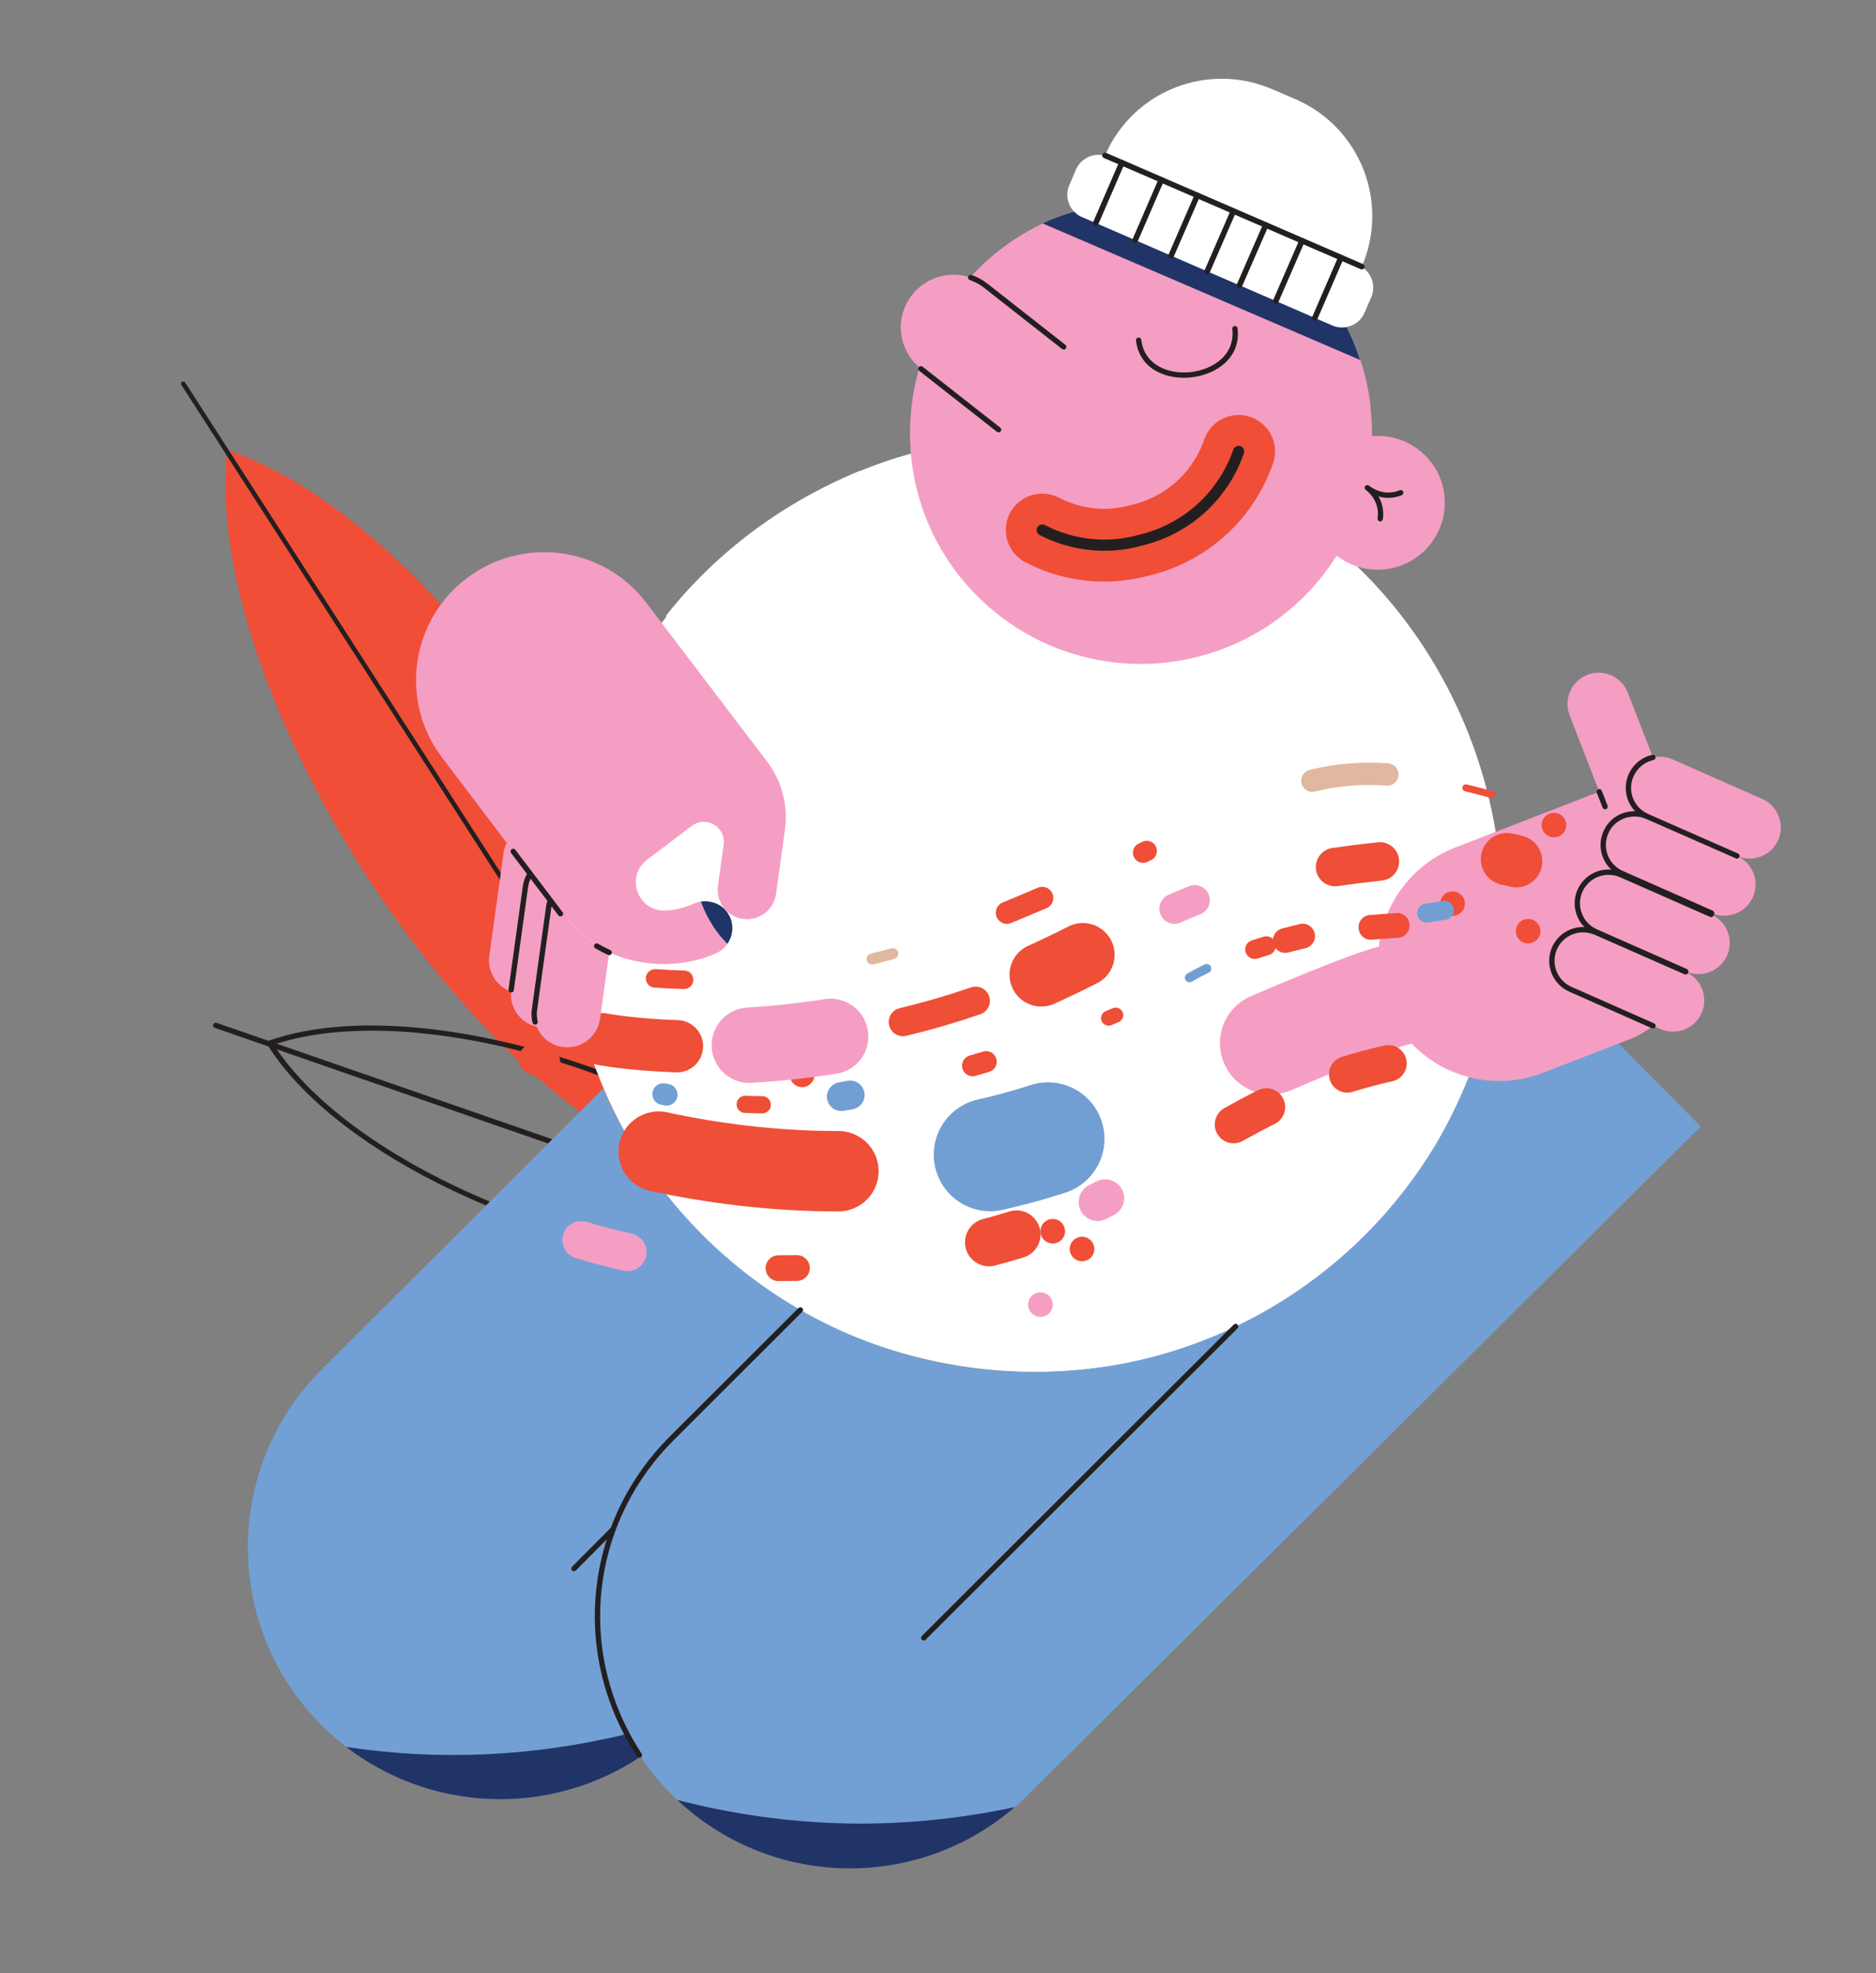 
  
  <svg xmlns="http://www.w3.org/2000/svg" xmlns:xlink="http://www.w3.org/1999/xlink" viewBox="0 0 464 488" width="464" height="488" preserveAspectRatio="xMidYMid meet" style="width: 100%; height: 100%; transform: translate3d(0px, 0px, 0px); content-visibility: visible;"><rect x="0" y="0" width="464" height="488" fill="#808080" stroke="none"/><defs><clipPath id="__lottie_element_329"><rect width="464" height="488" x="0" y="0"></rect></clipPath><clipPath id="__lottie_element_334"><path d="M0,0 L1512,0 L1512,1284 L0,1284z"></path></clipPath><clipPath id="__lottie_element_371"><path d="M0,0 L176,0 L176,186 L0,186z"></path></clipPath></defs><g clip-path="url(#__lottie_element_329)"><g clip-path="url(#__lottie_element_371)" transform="matrix(2.77,0,0,2.77,-6.76,-23.61)" opacity="1" style="display: block;"><g transform="matrix(1,0,0,1,43.335,80.873)" opacity="1" style="display: block;"><g opacity="1" transform="matrix(1,0,0,1,0,0)"><path fill="rgb(240,78,55)" fill-opacity="1" d=" M20.616,32.189 C22.894,10.943 -0.341,-25.335 -20.616,-32.189 C-22.894,-10.942 0.341,25.335 20.616,32.189"></path></g></g><g transform="matrix(1,0,0,1,45.967,84.982)" opacity="1" style="display: block;"><g opacity="1" transform="matrix(1,0,0,1,0,0)"><path fill="rgb(35,31,32)" fill-opacity="1" d=" M27.162,42.399 C27.096,42.399 27.031,42.368 26.993,42.308 C26.993,42.308 -27.331,-42.09 -27.331,-42.09 C-27.392,-42.183 -27.364,-42.307 -27.271,-42.368 C-27.177,-42.428 -27.053,-42.401 -26.992,-42.307 C-26.992,-42.307 27.331,42.089 27.331,42.089 C27.392,42.183 27.365,42.308 27.271,42.368 C27.237,42.389 27.2,42.399 27.162,42.399"></path></g></g><g transform="matrix(1,0,0,1,-46,16)" opacity="1" style="display: block;"><g opacity="1" transform="matrix(1,0,0,1,0,0)"><path fill="rgb(35,31,32)" fill-opacity="1" d=" M115.088,105.285 C99.776,105.285 79.031,96.521 72.31,85.79 C72.272,85.728 72.263,85.652 72.288,85.584 C72.311,85.516 72.364,85.462 72.432,85.439 C87.034,80.301 116.149,90.474 124.355,103.577 C124.394,103.639 124.402,103.714 124.378,103.782 C124.354,103.85 124.301,103.904 124.233,103.927 C121.591,104.857 118.471,105.285 115.088,105.285 M72.875,85.791 C81.151,98.544 109.351,108.397 123.791,103.576 C115.513,90.822 87.313,80.969 72.875,85.791"></path></g></g><g transform="matrix(1,0,0,1,51.319,110.341)" opacity="1" style="display: block;"><g opacity="1" transform="matrix(1,0,0,1,0,0)"><path fill="rgb(35,31,32)" fill-opacity="1" d=" M29.616,10.508 C29.59,10.508 29.564,10.503 29.538,10.495 C29.538,10.495 -29.695,-10.046 -29.695,-10.046 C-29.818,-10.088 -29.883,-10.225 -29.841,-10.349 C-29.798,-10.473 -29.662,-10.537 -29.538,-10.496 C-29.538,-10.496 29.694,10.045 29.694,10.045 C29.818,10.087 29.884,10.224 29.841,10.348 C29.807,10.446 29.714,10.508 29.616,10.508"></path></g></g><g transform="matrix(1,0,0,1,94.811,89.32)" opacity="1" style="display: block;"><g opacity="1" transform="matrix(1,0,0,1,0,0)"><path fill="rgb(255,255,255)" fill-opacity="1" d=" M39.452,13.564 C46.068,-4.874 37.846,-26.389 21.195,-35.956 C21.195,-35.956 21.116,-35.962 21.116,-35.962 C10.695,-42.361 -4.095,-43.553 -15.541,-38.753 C-15.541,-38.753 -15.601,-38.757 -15.601,-38.757 C-22.332,-36 -28.366,-31.572 -32.866,-25.871 C-32.866,-25.871 -32.906,-25.686 -32.906,-25.686 C-40.659,-15.797 -43.631,-2.583 -40.534,9.932 C-40.534,9.932 -40.594,10.214 -40.594,10.214 C-29.773,50.467 25.65,52.681 39.452,13.564z"></path></g></g><g transform="matrix(1,0,0,1,105.058,131.223)" opacity="1" style="display: block;"><g opacity="1" transform="matrix(1,0,0,1,0,0)"><path fill="rgb(114,160,213)" fill-opacity="1" d=" M-45.429,34.14 C-45.462,34.097 -45.494,34.042 -45.527,33.999 C-45.927,33.384 -46.306,32.757 -46.642,32.12 C-51.134,23.628 -49.802,12.868 -42.648,5.726 C-42.648,5.726 -31.154,-5.748 -31.154,-5.748 C-25.028,-2.215 -17.906,-0.194 -10.319,-0.194 C-3.857,-0.194 2.247,-1.653 7.712,-4.268 C21.263,-10.739 30.776,-24.287 31.437,-40.115 C31.437,-40.115 49.24,-22.127 49.24,-22.127 C49.24,-22.127 -10.796,37.521 -10.796,37.521 C-11.196,37.921 -11.596,38.3 -12.018,38.645 C-22.062,40.795 -32.096,40.59 -42.139,38.008 C-42.313,37.858 -42.485,37.683 -42.648,37.521 C-43.698,36.463 -44.628,35.329 -45.429,34.14"></path></g></g><g transform="matrix(1,0,0,1,77.979,172.283)" opacity="1" style="display: block;"><g opacity="1" transform="matrix(1,0,0,1,0,0)"><path fill="rgb(33,52,104)" fill-opacity="1" d=" M-15.06,-3.052 C-5.017,-0.47 5.017,-0.266 15.06,-2.415 C10.85,1.226 5.6,3.052 0.362,3.052 C-5.19,3.052 -10.73,1.01 -15.06,-3.052"></path></g></g><g transform="matrix(1,0,0,1,49.24,135.455)" opacity="1" style="display: block;"><g opacity="1" transform="matrix(1,0,0,1,0,0)"><path fill="rgb(114,160,213)" fill-opacity="1" d=" M24.665,-9.98 C24.665,-9.98 13.17,1.494 13.17,1.494 C6.016,8.635 4.684,19.396 9.176,27.888 C0.821,29.908 -7.523,30.297 -15.868,29.044 C-16.636,28.46 -17.362,27.822 -18.065,27.12 C-26.865,18.336 -26.865,4.098 -18.065,-4.675 C-18.065,-4.675 7.067,-29.762 7.067,-29.762 C10.638,-21.421 16.851,-14.475 24.665,-9.98"></path></g></g><g transform="matrix(1,0,0,1,46.5,166.249)" opacity="1" style="display: block;"><g opacity="1" transform="matrix(1,0,0,1,0,0)"><path fill="rgb(33,52,104)" fill-opacity="1" d=" M13.031,-1.026 C13.064,-0.983 13.096,-0.929 13.129,-0.886 C9.351,1.642 4.979,2.907 0.606,2.907 C-4.243,2.907 -9.102,1.351 -13.129,-1.75 C-4.784,-0.497 3.561,-0.886 11.916,-2.907 C12.252,-2.269 12.631,-1.641 13.031,-1.026"></path></g></g><g transform="matrix(1,0,0,1,55.397,146.839)" opacity="1" style="display: block;"><g opacity="1" transform="matrix(1,0,0,1,0,0)"><path fill="rgb(35,31,32)" fill-opacity="1" d=" M-1.71,1.972 C-1.771,1.972 -1.832,1.949 -1.878,1.903 C-1.972,1.809 -1.972,1.659 -1.878,1.566 C-1.878,1.566 1.593,-1.924 1.593,-1.924 C1.687,-2.018 1.785,-1.963 1.878,-1.87 C1.972,-1.777 1.972,-1.627 1.878,-1.533 C1.878,-1.533 -1.543,1.903 -1.543,1.903 C-1.589,1.949 -1.649,1.972 -1.71,1.972"></path></g></g><g transform="matrix(1,0,0,1,64.846,145.349)" opacity="1" style="display: block;"><g opacity="1" transform="matrix(1,0,0,1,0,0)"><path fill="rgb(35,31,32)" fill-opacity="1" d=" M-5.315,20.112 C-5.392,20.112 -5.468,20.072 -5.514,20.003 C-5.961,19.316 -6.328,18.695 -6.64,18.105 C-11.327,9.241 -9.706,-1.478 -2.604,-8.569 C-2.604,-8.569 8.89,-20.042 8.89,-20.042 C8.983,-20.135 9.133,-20.135 9.226,-20.042 C9.32,-19.948 9.32,-19.798 9.226,-19.705 C9.226,-19.705 -2.267,-8.232 -2.267,-8.232 C-9.221,-1.29 -10.809,9.205 -6.219,17.882 C-5.915,18.461 -5.554,19.07 -5.115,19.743 C-5.044,19.854 -5.074,20.002 -5.185,20.073 C-5.225,20.099 -5.271,20.112 -5.315,20.112"></path></g></g><g transform="matrix(1,0,0,1,98.846,140.854)" opacity="1" style="display: block;"><g opacity="1" transform="matrix(1,0,0,1,0,0)"><path fill="rgb(35,31,32)" fill-opacity="1" d=" M-13.924,14.137 C-13.985,14.137 -14.046,14.114 -14.092,14.068 C-14.186,13.974 -14.186,13.824 -14.092,13.731 C-14.092,13.731 13.755,-14.067 13.755,-14.067 C13.849,-14.161 13.999,-14.161 14.092,-14.067 C14.186,-13.974 14.186,-13.825 14.092,-13.731 C14.092,-13.731 -13.756,14.068 -13.756,14.068 C-13.802,14.114 -13.863,14.137 -13.924,14.137"></path></g></g><g transform="matrix(0.993,-0.119,0.119,0.993,-876.573,-513.728)" opacity="1" style="display: block;"><g opacity="1" transform="matrix(1,0,0,1,0,0)"><g opacity="1" transform="matrix(1,0,0,1,909.888,673.546)"><path fill="rgb(245,158,196)" fill-opacity="1" d=" M17.652,2.756 C17.652,2.756 17.652,2.744 17.652,2.744 C17.665,2.637 17.672,2.527 17.684,2.42 C17.711,2.187 17.732,1.953 17.751,1.718 C17.781,1.339 17.798,0.959 17.808,0.575 C17.813,0.382 17.838,0.194 17.838,-0.001 C17.838,-11.397 8.599,-20.636 -2.797,-20.636 C-7.963,-20.636 -12.673,-18.725 -16.293,-15.588 C-16.928,-15.886 -17.604,-16.033 -18.291,-16.033 C-19.503,-16.033 -20.704,-15.567 -21.624,-14.649 C-23.412,-12.864 -23.46,-9.99 -21.753,-8.152 C-21.889,-7.837 -22,-7.511 -22.12,-7.188 C-22.125,-7.174 -22.131,-7.159 -22.136,-7.145 C-22.343,-6.586 -22.527,-6.017 -22.685,-5.436 C-22.741,-5.232 -22.793,-5.026 -22.843,-4.819 C-22.934,-4.44 -23.017,-4.059 -23.087,-3.672 C-23.162,-3.262 -23.226,-2.849 -23.277,-2.431 C-23.298,-2.248 -23.32,-2.066 -23.337,-1.882 C-23.393,-1.282 -23.426,-0.675 -23.429,-0.061 C-23.429,-0.041 -23.432,-0.021 -23.432,-0.001 C-23.432,0.005 -23.431,0.012 -23.431,0.018 C-23.431,0.03 -23.432,0.043 -23.432,0.055 C-23.432,11.421 -14.188,20.636 -2.803,20.636 C-2.121,20.636 -1.45,20.596 -0.785,20.532 C-0.735,20.527 -0.685,20.524 -0.635,20.519 C0.003,20.452 0.632,20.354 1.252,20.231 C1.323,20.217 1.394,20.203 1.464,20.188 C2.083,20.058 2.692,19.902 3.289,19.718 C3.333,19.705 3.375,19.69 3.419,19.676 C4.677,19.279 5.884,18.767 7.025,18.149 C7.032,18.145 7.038,18.143 7.045,18.139 C7.609,17.832 8.156,17.498 8.687,17.142 C8.72,17.12 8.752,17.098 8.784,17.076 C9.307,16.721 9.812,16.343 10.299,15.943 C10.323,15.923 10.347,15.903 10.371,15.883 C11.344,15.075 12.241,14.179 13.05,13.207 C13.086,13.164 13.123,13.123 13.158,13.08 C13.187,13.044 13.219,13.012 13.248,12.976 C14.33,14.046 15.813,14.694 17.447,14.694 C20.748,14.694 23.432,12.025 23.432,8.719 C23.432,5.488 20.856,2.864 17.652,2.756z"></path></g><g opacity="1" transform="matrix(1,0,0,1,928.023,682.269)"><path fill="rgb(35,31,32)" fill-opacity="1" d=" M1.377,-0.877 C1.319,-0.856 -0.06,-0.399 -1.284,-1.617 C-1.285,-1.618 -1.286,-1.62 -1.287,-1.621 C-1.323,-1.656 -1.369,-1.666 -1.415,-1.674 C-1.438,-1.678 -1.455,-1.683 -1.478,-1.681 C-1.53,-1.676 -1.583,-1.661 -1.623,-1.621 C-1.717,-1.527 -1.717,-1.377 -1.623,-1.284 C-0.399,-0.062 -0.849,1.308 -0.869,1.365 C-0.911,1.489 -0.845,1.625 -0.721,1.668 C-0.695,1.677 -0.669,1.681 -0.643,1.681 C-0.545,1.681 -0.453,1.619 -0.419,1.522 C-0.401,1.47 -0.086,0.527 -0.551,-0.552 C-0.106,-0.362 0.318,-0.301 0.665,-0.301 C1.162,-0.301 1.504,-0.417 1.535,-0.429 C1.658,-0.472 1.723,-0.608 1.68,-0.731 C1.637,-0.855 1.499,-0.917 1.377,-0.877z"></path></g></g><g opacity="1" transform="matrix(1,0,0,1,913.945,661.174)"><path fill="rgb(33,52,104)" fill-opacity="1" d=" M13.342,8.25 C13.342,8.25 -13.342,-7.225 -13.342,-7.225 C-12.454,-7.506 -4.056,-10.427 4.467,-4.927 C11.766,-0.217 13.126,7.159 13.342,8.25z"></path></g><g opacity="1" transform="matrix(1,0,0,1,897.399,661.548)"><path fill="rgb(35,31,32)" fill-opacity="1" d=" M3.755,3.809 C3.694,3.809 3.634,3.785 3.588,3.739 C3.588,3.739 -2.646,-2.484 -2.646,-2.484 C-2.994,-2.841 -3.402,-3.133 -3.86,-3.357 C-3.978,-3.414 -4.027,-3.556 -3.97,-3.674 C-3.912,-3.794 -3.767,-3.842 -3.651,-3.784 C-3.144,-3.537 -2.693,-3.213 -2.308,-2.819 C-2.308,-2.819 3.923,3.403 3.923,3.403 C4.017,3.496 4.017,3.645 3.923,3.739 C3.877,3.785 3.816,3.809 3.755,3.809"></path></g><g opacity="1" transform="matrix(1,0,0,1,891.381,668.652)"><path fill="rgb(35,31,32)" fill-opacity="1" d=" M3.117,3.349 C3.056,3.349 2.995,3.326 2.949,3.28 C2.949,3.28 -3.286,-2.943 -3.286,-2.943 C-3.379,-3.036 -3.379,-3.186 -3.286,-3.28 C-3.193,-3.373 -3.042,-3.373 -2.949,-3.28 C-2.949,-3.28 3.285,2.943 3.285,2.943 C3.379,3.036 3.379,3.186 3.285,3.28 C3.239,3.326 3.178,3.349 3.117,3.349"></path></g><g opacity="1" transform="matrix(1,0,0,1,906.426,679.722)"><g opacity="1" transform="matrix(1,0,0,1,0,0)"><path stroke-linecap="round" stroke-linejoin="round" fill-opacity="0" stroke="rgb(240,78,55)" stroke-opacity="1" stroke-width="6.5" d=" M9.124,-3.486 C7.719,-0.591 5.252,1.618 2.27,2.689 C1.36,3.019 0.418,3.238 -0.536,3.345 C-3.514,3.809 -6.588,3.124 -9.124,1.398"></path></g></g><g opacity="1" transform="matrix(1,0,0,1,906.426,679.722)"><g opacity="1" transform="matrix(1,0,0,1,0,0)"><path stroke-linecap="round" stroke-linejoin="round" fill-opacity="0" stroke="rgb(35,31,32)" stroke-opacity="1" stroke-width="1" d=" M9.124,-3.486 C7.719,-0.591 5.252,1.618 2.27,2.689 C1.36,3.019 0.418,3.238 -0.536,3.345 C-3.514,3.809 -6.588,3.124 -9.124,1.398"></path></g></g><g opacity="1" transform="matrix(1,0,0,1,912.194,667.125)"><path fill="rgb(35,31,32)" fill-opacity="1" d=" M0,2.049 C-2.2,2.049 -4.567,0.841 -4.567,-1.811 C-4.567,-1.942 -4.461,-2.049 -4.33,-2.049 C-4.198,-2.049 -4.092,-1.942 -4.092,-1.811 C-4.092,0.514 -1.97,1.573 0,1.573 C1.971,1.573 4.091,0.514 4.091,-1.811 C4.091,-1.942 4.198,-2.049 4.329,-2.049 C4.46,-2.049 4.567,-1.942 4.567,-1.811 C4.567,0.841 2.2,2.049 0,2.049"></path></g><g opacity="1" transform="matrix(1,0,0,1,0,0)"><g opacity="1" transform="matrix(1,0,0,1,916.525,654.655)"><path fill="rgb(255,255,255)" fill-opacity="1" d=" M-7.902,1.756 C-7.902,1.756 -4.883,3.516 -4.883,3.516 M-11.284,-0.219 C-11.284,-0.219 -4.882,3.517 -4.882,3.517 C-4.882,3.517 -1.852,5.288 -1.852,5.288 C-1.852,5.288 0.864,6.866 0.864,6.866 C0.864,6.866 0.864,6.866 0.864,6.866 C0.864,6.866 3.917,8.648 3.917,8.648 C3.917,8.648 7.196,10.561 7.196,10.561 C7.196,10.561 7.196,10.561 7.196,10.561 C7.196,10.561 8.657,11.414 8.657,11.414 C9.047,11.641 9.469,11.728 9.88,11.706 C10.595,11.674 11.277,11.295 11.655,10.626 C11.655,10.626 12.413,9.34 12.413,9.34 C12.965,8.389 12.726,7.19 11.882,6.531 C11.882,6.531 11.904,6.51 11.904,6.51 C15.064,1.097 13.236,-5.862 7.813,-9.027 C7.813,-9.027 5.876,-10.151 5.876,-10.151 C0.453,-13.316 -6.505,-11.511 -9.665,-6.087 C-9.665,-6.087 -9.688,-6.056 -9.688,-6.056 C-10.684,-6.455 -11.843,-6.077 -12.405,-5.127 C-12.405,-5.127 -13.151,-3.83 -13.151,-3.83 C-13.628,-3.03 -13.52,-2.037 -12.967,-1.356 C-12.967,-1.356 -12.957,-1.356 -12.957,-1.356 C-12.806,-1.162 -12.61,-0.977 -12.372,-0.848 C-12.372,-0.848 -11.214,-0.179 -11.214,-0.179"></path></g><g opacity="1" transform="matrix(1,0,0,1,0,0)"><g opacity="1" transform="matrix(1,0,0,1,917.638,654.877)"><g opacity="1" transform="matrix(1,0,0,1,0,0)"><path stroke-linecap="round" stroke-linejoin="round" fill-opacity="0" stroke="rgb(35,31,32)" stroke-opacity="1" stroke-width="0.5" d=" M10.791,6.288 C10.791,6.288 -10.527,-6.141 -10.527,-6.141 C-10.527,-6.141 -10.596,-6.18 -10.596,-6.18 C-10.596,-6.18 -10.791,-6.288 -10.791,-6.288"></path></g></g><g opacity="1" transform="matrix(1,0,0,1,921.924,660.77)"><g opacity="1" transform="matrix(1,0,0,1,0,0)"><path stroke-linecap="round" stroke-linejoin="round" fill-opacity="0" stroke="rgb(35,31,32)" stroke-opacity="1" stroke-width="0.5" d=" M1.483,-2.534 C1.483,-2.534 -1.483,2.534 -1.483,2.534"></path></g></g><g opacity="1" transform="matrix(1,0,0,1,916.155,657.41)"><path stroke-linecap="round" stroke-linejoin="round" fill-opacity="0" stroke="rgb(35,31,32)" stroke-opacity="1" stroke-width="0.5" d=" M1.483,-2.533 C1.483,-2.533 -1.483,2.533 -1.483,2.533"></path></g><g opacity="1" transform="matrix(1,0,0,1,910.1,653.877)"><path stroke-linecap="round" stroke-linejoin="round" fill-opacity="0" stroke="rgb(35,31,32)" stroke-opacity="1" stroke-width="0.5" d=" M1.477,-2.534 C1.477,-2.534 -1.477,2.534 -1.477,2.534"></path></g><g opacity="1" transform="matrix(1,0,0,1,913.125,655.638)"><path stroke-linecap="round" stroke-linejoin="round" fill-opacity="0" stroke="rgb(35,31,32)" stroke-opacity="1" stroke-width="0.5" d=" M1.483,-2.534 C1.483,-2.534 -1.483,2.534 -1.483,2.534"></path></g><g opacity="1" transform="matrix(1,0,0,1,906.788,651.944)"><path stroke-linecap="round" stroke-linejoin="round" fill-opacity="0" stroke="rgb(35,31,32)" stroke-opacity="1" stroke-width="0.5" d=" M1.477,-2.534 C1.477,-2.534 -1.477,2.534 -1.477,2.534"></path></g><g opacity="1" transform="matrix(1,0,0,1,918.872,658.993)"><g opacity="1" transform="matrix(1,0,0,1,0,0)"><path stroke-linecap="round" stroke-linejoin="round" fill-opacity="0" stroke="rgb(35,31,32)" stroke-opacity="1" stroke-width="0.5" d=" M1.483,-2.528 C1.483,-2.528 -1.483,2.528 -1.483,2.528"></path></g></g><g opacity="1" transform="matrix(1,0,0,1,925.198,662.683)"><g opacity="1" transform="matrix(1,0,0,1,0,0)"><path stroke-linecap="round" stroke-linejoin="round" fill-opacity="0" stroke="rgb(35,31,32)" stroke-opacity="1" stroke-width="0.5" d=" M1.477,-2.534 C1.477,-2.534 -1.477,2.534 -1.477,2.534"></path></g></g></g></g></g><g transform="matrix(0.998,-0.056,0.056,0.998,-840.713,-573.096)" opacity="1" style="display: block;"><g opacity="1" transform="matrix(1,0,0,1,957.583,708.769)"><path fill="rgb(245,158,196)" fill-opacity="1" d=" M-4.358,-4.734 C-3.796,-4.831 -3.189,-4.745 -2.637,-4.475 C-2.637,-4.475 5.177,-0.489 5.177,-0.489 C6.552,0.213 7.093,1.888 6.4,3.26 C5.902,4.222 4.928,4.773 3.91,4.773 C3.488,4.773 3.044,4.676 2.644,4.471 C2.644,4.471 -5.181,0.494 -5.181,0.494 C-6.555,-0.207 -7.096,-1.881 -6.393,-3.254 C-5.971,-4.075 -5.202,-4.605 -4.358,-4.734"></path></g><g opacity="1" transform="matrix(1,0,0,1,955.048,713.736)"><path fill="rgb(245,158,196)" fill-opacity="1" d=" M5.179,-0.497 C6.554,0.205 7.094,1.88 6.391,3.252 C5.892,4.224 4.92,4.775 3.902,4.775 C3.469,4.775 3.036,4.678 2.635,4.473 C2.635,4.473 -5.179,0.486 -5.179,0.486 C-6.554,-0.216 -7.095,-1.891 -6.391,-3.263 C-6.153,-3.739 -5.785,-4.127 -5.352,-4.376 C-4.919,-4.635 -4.42,-4.775 -3.912,-4.775 C-3.49,-4.775 -3.047,-4.677 -2.646,-4.472 C-2.646,-4.472 5.179,-0.497 5.179,-0.497z"></path></g><g opacity="1" transform="matrix(1,0,0,1,952.448,718.814)"><path fill="rgb(245,158,196)" fill-opacity="1" d=" M5.182,-0.486 C6.546,0.216 7.097,1.891 6.394,3.263 C5.895,4.225 4.922,4.775 3.915,4.775 C3.483,4.775 3.05,4.677 2.638,4.472 C2.638,4.472 -5.176,0.486 -5.176,0.486 C-6.551,-0.206 -7.092,-1.891 -6.399,-3.252 C-5.9,-4.224 -4.928,-4.775 -3.91,-4.775 C-3.477,-4.775 -3.044,-4.678 -2.643,-4.473 C-2.643,-4.473 5.182,-0.486 5.182,-0.486z"></path></g><g opacity="1" transform="matrix(1,0,0,1,942.683,719.479)"><path fill="rgb(245,158,196)" fill-opacity="1" d=" M15.001,-1.269 C15.001,-1.269 14.947,-1.15 14.947,-1.15 C14.947,-1.15 7.121,-5.137 7.121,-5.137 C6.721,-5.342 6.289,-5.44 5.856,-5.44 C4.838,-5.44 3.864,-4.888 3.366,-3.916 C2.673,-2.555 3.214,-0.87 4.589,-0.178 C4.589,-0.178 12.403,3.809 12.403,3.809 C12.403,3.809 12.382,3.841 12.382,3.841 C12.382,3.841 4.568,-0.135 4.568,-0.135 C4.156,-0.34 3.724,-0.438 3.291,-0.438 C2.284,-0.438 1.31,0.114 0.812,1.075 C0.108,2.448 0.661,4.122 2.035,4.824 C2.035,4.824 9.2,8.487 9.2,8.487 C8.529,8.952 7.793,9.34 6.97,9.599 C6.97,9.599 -0.844,12.128 -0.844,12.128 C-6.526,13.965 -12.63,10.863 -14.47,5.191 C-14.827,4.089 -15.001,2.966 -15.001,1.864 C-15.001,-2.695 -12.089,-6.93 -7.511,-8.411 C-7.511,-8.411 5.585,-12.656 5.585,-12.656 C5.585,-12.656 6.028,-11.295 6.028,-11.295 C6.028,-11.295 7.013,-10.117 7.013,-10.117 C6.58,-9.869 6.212,-9.48 5.974,-9.005 C5.271,-7.632 5.812,-5.958 7.187,-5.256 C7.187,-5.256 15.001,-1.269 15.001,-1.269z"></path></g><g opacity="1" transform="matrix(1,0,0,1,949.891,723.817)"><path fill="rgb(245,158,196)" fill-opacity="1" d=" M1.992,4.149 C1.992,4.149 -5.173,0.486 -5.173,0.486 C-6.548,-0.216 -7.099,-1.89 -6.396,-3.263 C-5.898,-4.224 -4.924,-4.776 -3.918,-4.776 C-3.485,-4.776 -3.052,-4.678 -2.641,-4.473 C-2.641,-4.473 5.173,-0.497 5.173,-0.497 C6.548,0.205 7.099,1.891 6.396,3.252 C5.898,4.224 4.925,4.776 3.908,4.776 C3.475,4.776 3.041,4.678 2.641,4.473 C2.641,4.473 2.002,4.149 2.002,4.149 C2.002,4.149 1.992,4.149 1.992,4.149z"></path></g><g opacity="1" transform="matrix(1,0,0,1,949.547,702.781)"><path fill="rgb(245,158,196)" fill-opacity="1" d=" M1.762,-4.645 C1.762,-4.645 3.678,1.254 3.678,1.254 C2.834,1.383 2.066,1.912 1.644,2.733 C0.94,4.105 1.48,5.78 2.855,6.482 C2.455,6.277 2.012,6.18 1.589,6.18 C1.081,6.18 0.582,6.32 0.149,6.58 C0.149,6.58 -0.836,5.402 -0.836,5.402 C-0.836,5.402 -1.279,4.041 -1.279,4.041 C-1.279,4.041 -3.541,-2.927 -3.541,-2.927 C-4.018,-4.396 -3.217,-5.963 -1.755,-6.439 C-1.463,-6.536 -1.171,-6.58 -0.89,-6.58 C0.29,-6.58 1.383,-5.823 1.762,-4.645"></path></g><g opacity="1" transform="matrix(1,0,0,1,948.49,707.503)"><path fill="rgb(35,31,32)" fill-opacity="1" d=" M0.222,0.919 C0.122,0.919 0.029,0.855 -0.005,0.754 C-0.005,0.754 -0.449,-0.606 -0.449,-0.606 C-0.49,-0.73 -0.42,-0.865 -0.296,-0.906 C-0.172,-0.948 -0.036,-0.879 0.005,-0.754 C0.005,-0.754 0.449,0.607 0.449,0.607 C0.49,0.731 0.42,0.866 0.296,0.906 C0.271,0.915 0.247,0.919 0.222,0.919"></path></g><g opacity="1" transform="matrix(1,0,0,1,953.016,713.589)"><path fill="rgb(35,31,32)" fill-opacity="1" d=" M4.668,4.858 C4.631,4.858 4.594,4.849 4.559,4.832 C4.559,4.832 -3.255,0.846 -3.255,0.846 C-3.977,0.477 -4.511,-0.149 -4.759,-0.917 C-5.007,-1.684 -4.939,-2.503 -4.57,-3.224 C-4.316,-3.73 -3.915,-4.161 -3.438,-4.434 C-2.557,-4.964 -1.402,-4.996 -0.505,-4.537 C-0.388,-4.477 -0.342,-4.334 -0.402,-4.217 C-0.463,-4.099 -0.605,-4.055 -0.723,-4.114 C-1.474,-4.5 -2.447,-4.474 -3.198,-4.023 C-3.598,-3.794 -3.933,-3.434 -4.146,-3.009 C-4.459,-2.399 -4.514,-1.709 -4.305,-1.062 C-4.097,-0.417 -3.646,0.111 -3.038,0.422 C-3.038,0.422 4.776,4.409 4.776,4.409 C4.894,4.468 4.94,4.611 4.88,4.728 C4.838,4.811 4.755,4.858 4.668,4.858"></path></g><g opacity="1" transform="matrix(1,0,0,1,951.688,718.663)"><path fill="rgb(35,31,32)" fill-opacity="1" d=" M3.398,4.862 C3.361,4.862 3.325,4.853 3.29,4.836 C3.29,4.836 -4.524,0.849 -4.524,0.849 C-5.241,0.488 -5.775,-0.133 -6.027,-0.9 C-6.28,-1.67 -6.217,-2.49 -5.851,-3.209 C-5.329,-4.23 -4.294,-4.862 -3.15,-4.862 C-2.663,-4.862 -2.2,-4.752 -1.775,-4.533 C-1.775,-4.533 6.049,-0.547 6.049,-0.547 C6.167,-0.488 6.213,-0.345 6.153,-0.228 C6.094,-0.11 5.949,-0.064 5.834,-0.123 C5.834,-0.123 -1.992,-4.11 -1.992,-4.11 C-2.351,-4.294 -2.739,-4.386 -3.15,-4.386 C-4.115,-4.386 -4.987,-3.852 -5.428,-2.992 C-5.736,-2.387 -5.787,-1.697 -5.574,-1.049 C-5.363,-0.403 -4.914,0.12 -4.309,0.424 C-4.309,0.424 3.506,4.413 3.506,4.413 C3.624,4.472 3.67,4.615 3.61,4.732 C3.568,4.815 3.485,4.862 3.398,4.862"></path></g><g opacity="1" transform="matrix(1,0,0,1,949.126,723.503)"><path fill="rgb(35,31,32)" fill-opacity="1" d=" M2.767,4.7 C2.767,4.7 2.757,4.7 2.757,4.7 C2.719,4.7 2.681,4.69 2.648,4.674 C2.648,4.674 -4.516,1.011 -4.516,1.011 C-5.242,0.641 -5.78,0.011 -6.029,-0.761 C-6.277,-1.526 -6.211,-2.342 -5.844,-3.058 C-5.319,-4.072 -4.287,-4.7 -3.153,-4.7 C-2.671,-4.7 -2.205,-4.589 -1.769,-4.372 C-1.769,-4.372 6.046,-0.396 6.046,-0.396 C6.164,-0.336 6.21,-0.194 6.15,-0.076 C6.09,0.042 5.947,0.087 5.831,0.028 C5.831,0.028 -1.984,-3.948 -1.984,-3.948 C-2.352,-4.13 -2.745,-4.224 -3.153,-4.224 C-4.109,-4.224 -4.977,-3.695 -5.42,-2.84 C-5.729,-2.238 -5.784,-1.551 -5.577,-0.908 C-5.367,-0.256 -4.913,0.275 -4.3,0.588 C-4.3,0.588 2.852,4.244 2.852,4.244 C2.938,4.281 3,4.365 3,4.462 C3,4.593 2.898,4.7 2.767,4.7"></path></g><g opacity="1" transform="matrix(1,0,0,1,955.554,708.637)"><path fill="rgb(35,31,32)" fill-opacity="1" d=" M4.673,4.84 C4.636,4.84 4.6,4.831 4.565,4.814 C4.565,4.814 -3.26,0.839 -3.26,0.839 C-3.983,0.47 -4.516,-0.156 -4.764,-0.924 C-5.013,-1.692 -4.944,-2.51 -4.576,-3.231 C-4.132,-4.092 -3.307,-4.693 -2.365,-4.838 C-2.235,-4.856 -2.113,-4.769 -2.094,-4.639 C-2.074,-4.509 -2.163,-4.388 -2.293,-4.368 C-3.084,-4.245 -3.78,-3.738 -4.153,-3.014 C-4.464,-2.407 -4.519,-1.717 -4.311,-1.072 C-4.102,-0.425 -3.652,0.103 -3.043,0.414 C-3.043,0.414 4.781,4.391 4.781,4.391 C4.898,4.45 4.945,4.593 4.885,4.71 C4.843,4.793 4.76,4.84 4.673,4.84"></path></g></g><g transform="matrix(1,0,0,1,126.023,91.231)" opacity="1" style="display: block;"><g opacity="1" transform="matrix(1,0,0,1,0,0)"><path fill="rgb(240,78,55)" fill-opacity="1" d=" M1.282,1.013 C1.282,1.013 -1.12,1.189 -1.12,1.189 C-1.709,1.231 -2.224,0.788 -2.267,0.199 C-2.267,0.199 -2.271,0.133 -2.271,0.133 C-2.314,-0.456 -1.871,-0.97 -1.282,-1.013 C-1.282,-1.013 1.12,-1.189 1.12,-1.189 C1.71,-1.231 2.225,-0.788 2.267,-0.199 C2.267,-0.199 2.271,-0.133 2.271,-0.133 C2.314,0.456 1.872,0.97 1.282,1.013"></path></g></g><g transform="matrix(1,0,0,1,74.061,104.491)" opacity="1" style="display: block;"><g opacity="1" transform="matrix(1,0,0,1,0,0)"><path fill="rgb(240,78,55)" fill-opacity="1" d=" M1.098,0 C1.098,0.606 0.606,1.096 0,1.096 C-0.607,1.096 -1.098,0.606 -1.098,0 C-1.098,-0.605 -0.607,-1.096 0,-1.096 C0.606,-1.096 1.098,-0.605 1.098,0"></path></g></g><g transform="matrix(1,0,0,1,96.441,118.45)" opacity="1" style="display: block;"><g opacity="1" transform="matrix(1,0,0,1,0,0)"><path fill="rgb(240,78,55)" fill-opacity="1" d=" M1.098,0 C1.098,0.606 0.606,1.096 0,1.096 C-0.607,1.096 -1.098,0.606 -1.098,0 C-1.098,-0.605 -0.607,-1.096 0,-1.096 C0.606,-1.096 1.098,-0.605 1.098,0"></path></g></g><g transform="matrix(1,0,0,1,99.055,120.036)" opacity="1" style="display: block;"><g opacity="1" transform="matrix(1,0,0,1,0,0)"><path fill="rgb(240,78,55)" fill-opacity="1" d=" M1.098,0 C1.098,0.606 0.606,1.096 0,1.096 C-0.607,1.096 -1.098,0.606 -1.098,0 C-1.098,-0.605 -0.607,-1.096 0,-1.096 C0.606,-1.096 1.098,-0.605 1.098,0"></path></g></g><g transform="matrix(1,0,0,1,95.343,125)" opacity="1" style="display: block;"><g opacity="1" transform="matrix(1,0,0,1,0,0)"><path fill="rgb(245,158,196)" fill-opacity="1" d=" M1.098,0 C1.098,0.606 0.606,1.096 0,1.096 C-0.607,1.096 -1.098,0.606 -1.098,0 C-1.098,-0.605 -0.607,-1.096 0,-1.096 C0.606,-1.096 1.098,-0.605 1.098,0"></path></g></g><g transform="matrix(1,0,0,1,141.191,82.186)" opacity="1" style="display: block;"><g opacity="1" transform="matrix(1,0,0,1,0,0)"><path fill="rgb(240,78,55)" fill-opacity="1" d=" M1.098,0 C1.098,0.605 0.606,1.096 0,1.096 C-0.607,1.096 -1.098,0.605 -1.098,0 C-1.098,-0.606 -0.607,-1.096 0,-1.096 C0.606,-1.096 1.098,-0.606 1.098,0"></path></g></g><g transform="matrix(1,0,0,1,138.889,91.659)" opacity="1" style="display: block;"><g opacity="1" transform="matrix(1,0,0,1,0,0)"><path fill="rgb(240,78,55)" fill-opacity="1" d=" M1.098,0 C1.098,0.605 0.606,1.096 0,1.096 C-0.607,1.096 -1.098,0.605 -1.098,0 C-1.098,-0.606 -0.607,-1.096 0,-1.096 C0.606,-1.096 1.098,-0.606 1.098,0"></path></g></g><g transform="matrix(1,0,0,1,132.142,89.2)" opacity="1" style="display: block;"><g opacity="1" transform="matrix(1,0,0,1,0,0)"><path fill="rgb(240,78,55)" fill-opacity="1" d=" M1.098,0 C1.098,0.605 0.606,1.096 0,1.096 C-0.607,1.096 -1.098,0.605 -1.098,0 C-1.098,-0.606 -0.607,-1.096 0,-1.096 C0.606,-1.096 1.098,-0.606 1.098,0"></path></g></g><g transform="matrix(1,0,0,1,70.051,87.012)" opacity="1" style="display: block;"><g opacity="1" transform="matrix(1,0,0,1,0,0)"><path fill="rgb(255,255,255)" fill-opacity="1" d=" M0,0"></path></g></g></g><g clip-path="url(#__lottie_element_334)" transform="matrix(1,0,0,1,-918,-762)" opacity="1" style="display: block;"><g transform="matrix(1,0,0,1,756,642)" opacity="1" style="display: block;"><g opacity="1" transform="matrix(1,0,0,1,0,0)"><g opacity="1" transform="matrix(1,0,0,1,0,0)"><path stroke-linecap="round" stroke-linejoin="miter" fill-opacity="0" stroke-miterlimit="4" stroke="rgb(239,78,55)" stroke-opacity="1" stroke-width="19.876" d=" M324.915,404.811 C337.707,407.566 352.912,409.682 369.374,409.649"></path></g><g opacity="1" transform="matrix(1,0,0,1,0,0)"><path stroke-linecap="round" stroke-linejoin="miter" fill-opacity="0" stroke-miterlimit="4" stroke="rgb(113,159,212)" stroke-opacity="1" stroke-width="27.964" d=" M406.93,405.566 C411.662,404.505 416.423,403.21 421.193,401.654"></path></g><g opacity="1" transform="matrix(1,0,0,1,0,0)"><path stroke-linecap="round" stroke-linejoin="miter" fill-opacity="0" stroke-miterlimit="4" stroke="rgb(245,158,196)" stroke-opacity="1" stroke-width="25.301" d=" M476.379,377.988 C496.107,369.525 503.913,366.872 506.996,366.121"></path></g></g></g><g transform="matrix(1,0,0,1,756,642)" opacity="1" style="display: block;"><g opacity="1" transform="matrix(1,0,0,1,0,0)"><g opacity="1" transform="matrix(1,0,0,1,0,0)"><path stroke-linecap="round" stroke-linejoin="miter" fill-opacity="0" stroke-miterlimit="4" stroke="rgb(239,78,55)" stroke-opacity="1" stroke-width="4.86" d=" M280.747,352.983 C285.338,354.638 290.796,356.342 297.027,357.837"></path></g><g opacity="1" transform="matrix(1,0,0,1,0,0)"><path stroke-linecap="round" stroke-linejoin="miter" fill-opacity="0" stroke-miterlimit="4" stroke="rgb(239,78,55)" stroke-opacity="1" stroke-width="4.572" d=" M324.021,361.966 C326.358,362.128 328.751,362.245 331.196,362.309"></path></g><g opacity="1" transform="matrix(1,0,0,1,0,0)"><path stroke-linecap="round" stroke-linejoin="miter" fill-opacity="0" stroke-miterlimit="4" stroke="rgb(224,184,159)" stroke-opacity="1" stroke-width="2.723" d=" M377.707,357.174 C379.398,356.756 381.101,356.31 382.817,355.833"></path></g><g opacity="1" transform="matrix(1,0,0,1,0,0)"><path stroke-linecap="round" stroke-linejoin="miter" fill-opacity="0" stroke-miterlimit="4" stroke="rgb(239,78,55)" stroke-opacity="1" stroke-width="5.487" d=" M411.04,345.733 C414.078,344.479 416.987,343.256 419.777,342.063"></path></g><g opacity="1" transform="matrix(1,0,0,1,0,0)"><path stroke-linecap="round" stroke-linejoin="miter" fill-opacity="0" stroke-miterlimit="4" stroke="rgb(239,78,55)" stroke-opacity="1" stroke-width="5.011" d=" M444.72,330.876 C445.025,330.733 445.329,330.591 445.631,330.449"></path></g><g opacity="1" transform="matrix(1,0,0,1,0,0)"><path stroke-linecap="round" stroke-linejoin="miter" fill-opacity="0" stroke-miterlimit="4" stroke="rgb(224,184,159)" stroke-opacity="1" stroke-width="5.52" d=" M486.592,313.083 C492.536,311.611 498.37,311.074 505.149,311.546"></path></g><g opacity="1" transform="matrix(1,0,0,1,0,0)"><path stroke-linecap="round" stroke-linejoin="miter" fill-opacity="0" stroke-miterlimit="4" stroke="rgb(239,78,55)" stroke-opacity="1" stroke-width="1.738" d=" M524.555,314.844 C526.606,315.341 528.75,315.893 531,316.5 M264,345.5 C264,345.5 264.942,346.067 266.75,346.993"></path></g></g></g><g transform="matrix(1,0,0,1,756,642)" opacity="1" style="display: block;"><g opacity="1" transform="matrix(1,0,0,1,0,0)"><g opacity="1" transform="matrix(1,0,0,1,0,0)"><path stroke-linecap="round" stroke-linejoin="miter" fill-opacity="0" stroke-miterlimit="4" stroke="rgb(113,159,212)" stroke-opacity="1" stroke-width="5.362" d=" M326.039,390.586 C326.323,390.64 326.608,390.694 326.893,390.747"></path></g><g opacity="1" transform="matrix(1,0,0,1,0,0)"><path stroke-linecap="round" stroke-linejoin="miter" fill-opacity="0" stroke-miterlimit="4" stroke="rgb(239,78,55)" stroke-opacity="1" stroke-width="4.255" d=" M346.312,393.11 C347.726,393.176 349.135,393.214 350.533,393.222"></path></g><g opacity="1" transform="matrix(1,0,0,1,0,0)"><path stroke-linecap="round" stroke-linejoin="miter" fill-opacity="0" stroke-miterlimit="4" stroke="rgb(239,78,55)" stroke-opacity="1" stroke-width="4.232" d=" M370.755,391.084 C371.284,390.989 371.812,390.892 372.341,390.793"></path></g><g opacity="1" transform="matrix(1,0,0,1,0,0)"><path stroke-linecap="round" stroke-linejoin="miter" fill-opacity="0" stroke-miterlimit="4" stroke="rgb(113,159,212)" stroke-opacity="1" stroke-width="7.147" d=" M370.1,391.201 C370.821,391.073 371.543,390.942 372.266,390.808"></path></g><g opacity="1" transform="matrix(1,0,0,1,0,0)"><path stroke-linecap="round" stroke-linejoin="miter" fill-opacity="0" stroke-miterlimit="4" stroke="rgb(239,78,55)" stroke-opacity="1" stroke-width="5.23" d=" M402.568,383.557 C403.686,383.233 404.799,382.904 405.906,382.571"></path></g><g opacity="1" transform="matrix(1,0,0,1,0,0)"><path stroke-linecap="round" stroke-linejoin="miter" fill-opacity="0" stroke-miterlimit="4" stroke="rgb(239,78,55)" stroke-opacity="1" stroke-width="3.738" d=" M436.2,371.797 C436.787,371.55 437.368,371.303 437.942,371.055"></path></g><g opacity="1" transform="matrix(1,0,0,1,0,0)"><path stroke-linecap="round" stroke-linejoin="miter" fill-opacity="0" stroke-miterlimit="4" stroke="rgb(113,159,212)" stroke-opacity="1" stroke-width="2.28" d=" M456.203,361.784 C457.568,360.993 458.984,360.242 460.451,359.528"></path></g><g opacity="1" transform="matrix(1,0,0,1,0,0)"><path stroke-linecap="round" stroke-linejoin="miter" fill-opacity="0" stroke-miterlimit="4" stroke="rgb(239,78,55)" stroke-opacity="1" stroke-width="4.698" d=" M472.332,354.805 C473.279,354.497 474.239,354.197 475.214,353.905"></path></g><g opacity="1" transform="matrix(1,0,0,1,0,0)"><path stroke-linecap="round" stroke-linejoin="miter" fill-opacity="0" stroke-miterlimit="4" stroke="rgb(239,78,55)" stroke-opacity="1" stroke-width="6.134" d=" M479.894,352.588 C481.3,352.216 482.732,351.857 484.188,351.509"></path></g><g opacity="1" transform="matrix(1,0,0,1,0,0)"><path stroke-linecap="round" stroke-linejoin="miter" fill-opacity="0" stroke-miterlimit="4" stroke="rgb(113,159,212)" stroke-opacity="1" stroke-width="4.686" d=" M514.852,345.821 C516.305,345.596 517.772,345.371 519.253,345.146"></path></g><g opacity="1" transform="matrix(1,0,0,1,0,0)"><path stroke-linecap="round" stroke-linejoin="miter" fill-opacity="0" stroke-miterlimit="4" stroke="rgb(239,78,55)" stroke-opacity="1" stroke-width="7.709" d=" M294.129,381.935 C294.938,382.215 295.812,382.514 296.745,382.825"></path></g></g></g><g transform="matrix(1,0,0,1,756,642)" opacity="1" style="display: block;"><g opacity="1" transform="matrix(1,0,0,1,0,0)"><g opacity="1" transform="matrix(1,0,0,1,0,0)"><path stroke-linecap="round" stroke-linejoin="miter" fill-opacity="0" stroke-miterlimit="4" stroke="rgb(245,158,196)" stroke-opacity="1" stroke-width="9.348" d=" M305.761,426.661 C309.15,427.702 312.982,428.733 317.24,429.671"></path></g><g opacity="1" transform="matrix(1,0,0,1,0,0)"><path stroke-linecap="round" stroke-linejoin="miter" fill-opacity="0" stroke-miterlimit="4" stroke="rgb(239,78,55)" stroke-opacity="1" stroke-width="6.387" d=" M354.552,433.634 C356.042,433.638 357.554,433.625 359.09,433.594"></path></g><g opacity="1" transform="matrix(1,0,0,1,0,0)"><path stroke-linecap="round" stroke-linejoin="miter" fill-opacity="0" stroke-miterlimit="4" stroke="rgb(239,78,55)" stroke-opacity="1" stroke-width="11.885" d=" M406.623,427.23 C408.97,426.62 411.233,425.971 413.419,425.286"></path></g><g opacity="1" transform="matrix(1,0,0,1,0,0)"><path stroke-linecap="round" stroke-linejoin="miter" fill-opacity="0" stroke-miterlimit="4" stroke="rgb(245,158,196)" stroke-opacity="1" stroke-width="9.369" d=" M433.47,417.27 C434.103,416.961 434.73,416.65 435.352,416.336"></path></g><g opacity="1" transform="matrix(1,0,0,1,0,0)"><path stroke-linecap="round" stroke-linejoin="miter" fill-opacity="0" stroke-miterlimit="4" stroke="rgb(239,78,55)" stroke-opacity="1" stroke-width="9.309" d=" M467.116,398.092 C469.747,396.616 472.432,395.174 475.214,393.787"></path></g><g opacity="1" transform="matrix(1,0,0,1,0,0)"><path stroke-linecap="round" stroke-linejoin="miter" fill-opacity="0" stroke-miterlimit="4" stroke="rgb(239,78,55)" stroke-opacity="1" stroke-width="9.052" d=" M495.23,385.694 C498.445,384.697 501.826,383.789 505.406,382.986"></path></g></g></g><g transform="matrix(1,0,0,1,756,642)" opacity="1" style="display: block;"><g opacity="1" transform="matrix(1,0,0,1,0,0)"><g opacity="1" transform="matrix(1,0,0,1,0,0)"><path stroke-linecap="round" stroke-linejoin="round" fill-opacity="0" stroke="rgb(245,158,196)" stroke-opacity="1" stroke-width="18.659" d=" M347.343,378.489 C353.464,378.126 360.205,377.45 367.444,376.317"></path></g><g opacity="1" transform="matrix(1,0,0,1,0,0)"><path stroke-linecap="round" stroke-linejoin="round" fill-opacity="0" stroke="rgb(239,78,55)" stroke-opacity="1" stroke-width="7.025" d=" M385.324,372.753 C391.94,371.151 397.89,369.381 403.32,367.511"></path></g><g opacity="1" transform="matrix(1,0,0,1,0,0)"><path stroke-linecap="round" stroke-linejoin="round" fill-opacity="0" stroke="rgb(239,78,55)" stroke-opacity="1" stroke-width="15.718" d=" M419.545,361.066 C423.183,359.428 426.583,357.772 429.823,356.136"></path></g><g opacity="1" transform="matrix(1,0,0,1,0,0)"><path stroke-linecap="round" stroke-linejoin="round" fill-opacity="0" stroke="rgb(245,158,196)" stroke-opacity="1" stroke-width="7.48" d=" M452.488,344.732 C454.14,343.994 455.805,343.292 457.496,342.632"></path></g><g opacity="1" transform="matrix(1,0,0,1,0,0)"><path stroke-linecap="round" stroke-linejoin="round" fill-opacity="0" stroke="rgb(239,78,55)" stroke-opacity="1" stroke-width="9.52" d=" M492.213,334.428 C495.914,333.89 499.641,333.424 503.292,333.038"></path></g><g opacity="1" transform="matrix(1,0,0,1,0,0)"><path stroke-linecap="round" stroke-linejoin="round" fill-opacity="0" stroke="rgb(239,78,55)" stroke-opacity="1" stroke-width="12.92" d=" M534.721,332.475 C535.576,332.624 536.339,332.799 537,333 M311,377 C311,377 317.804,378.361 329.443,378.744"></path></g></g></g></g><g transform="matrix(2.744,0.38,-0.38,2.744,-1942.683,-2062.831)" opacity="1" style="display: block;"><g opacity="1" transform="matrix(1,0,0,1,859.099,701.066)"><path fill="rgb(245,158,196)" fill-opacity="1" d=" M17.283,4.114 C17.283,4.114 17.283,9.895 17.283,9.895 C17.283,11.342 16.114,12.509 14.664,12.509 C14.036,12.509 13.473,12.293 13.019,11.936 C12.943,11.871 12.879,11.807 12.813,11.742 C12.337,11.266 12.045,10.619 12.045,9.895 C12.045,9.895 12.045,6.178 12.045,6.178 C12.045,4.59 10.119,3.79 8.993,4.914 C8.993,4.914 5.465,8.447 5.465,8.447 C3.744,10.165 5.204,13.081 7.618,12.736 C7.618,12.736 7.672,12.725 7.672,12.725 C8.538,12.584 9.404,12.217 10.162,11.742 C10.335,11.634 10.519,11.558 10.724,11.493 C11.19,12.379 12.12,13.827 13.592,14.907 C13.409,15.296 13.105,15.631 12.705,15.88 C11.493,16.636 10.097,17.155 8.528,17.425 C6.72,17.727 4.912,17.608 3.246,17.122 C2.846,17.003 2.445,16.863 2.056,16.701 C2.056,16.701 -1.538,14.292 -1.538,14.292 C-1.538,14.292 -2.577,13.255 -2.577,13.255 C-2.577,13.255 -4.709,11.126 -4.709,11.126 C-4.709,11.126 -6.484,9.355 -6.484,9.355 C-6.484,9.355 -7.166,8.674 -7.166,8.674 C-7.166,8.674 -13.93,1.922 -13.93,1.922 C-18.4,-2.541 -18.4,-9.779 -13.93,-14.242 C-11.69,-16.478 -8.769,-17.59 -5.835,-17.59 C-2.902,-17.59 0.02,-16.478 2.261,-14.242 C2.261,-14.242 4.901,-11.616 4.901,-11.616 C4.901,-11.616 14.859,-1.709 14.859,-1.709 C16.417,-0.165 17.283,1.932 17.283,4.114"></path></g><g opacity="1" transform="matrix(1,0,0,1,871.391,714.217)"><path fill="rgb(33,52,104)" fill-opacity="1" d=" M0.716,-1.204 C1.614,-0.437 1.788,0.794 1.301,1.756 C-0.171,0.676 -1.102,-0.772 -1.567,-1.658 C-0.81,-1.874 0.088,-1.734 0.673,-1.237 C0.673,-1.237 0.716,-1.204 0.716,-1.204z"></path></g><g opacity="1" transform="matrix(1,0,0,1,859.39,720.716)"><path fill="rgb(245,158,196)" fill-opacity="1" d=" M2.955,-2.528 C2.955,-2.528 2.955,3.446 2.955,3.446 C2.955,5.077 1.634,6.396 0,6.396 C-1.093,6.396 -2.046,5.802 -2.555,4.915 C-2.63,4.796 -2.694,4.667 -2.749,4.526 C-2.878,4.191 -2.955,3.824 -2.955,3.446 C-2.955,3.446 -2.955,-5.834 -2.955,-5.834 C-2.955,-6.017 -2.933,-6.202 -2.901,-6.375 C-2.901,-6.375 -2.868,-6.396 -2.868,-6.396 C-2.868,-6.396 -1.829,-5.359 -1.829,-5.359 C-1.829,-5.359 1.764,-2.95 1.764,-2.95 C2.154,-2.788 2.555,-2.647 2.955,-2.528"></path></g><g opacity="1" transform="matrix(1,0,0,1,855.483,718.912)"><path fill="rgb(245,158,196)" fill-opacity="1" d=" M0.79,6.623 C-0.4,6.278 -1.277,5.218 -1.342,3.932 C-1.353,3.89 -1.352,3.836 -1.352,3.782 C-1.352,3.782 -1.352,-5.5 -1.352,-5.5 C-1.352,-5.932 -1.267,-6.342 -1.093,-6.72 C-1.093,-6.72 1.039,-4.592 1.039,-4.592 C1.039,-4.592 1.006,-4.57 1.006,-4.57 C0.974,-4.397 0.952,-4.214 0.952,-4.031 C0.952,-4.031 0.952,5.251 0.952,5.251 C0.952,5.629 1.029,5.995 1.158,6.331 C1.213,6.471 1.277,6.601 1.352,6.72 C1.157,6.698 0.974,6.666 0.79,6.623"></path></g><g opacity="1" transform="matrix(1,0,0,1,853.085,716.291)"><path fill="rgb(245,158,196)" fill-opacity="1" d=" M-0.471,-5.872 C-0.471,-5.872 1.304,-4.099 1.304,-4.099 C1.13,-3.721 1.045,-3.311 1.045,-2.879 C1.045,-2.879 1.045,6.401 1.045,6.401 C1.045,6.455 1.044,6.51 1.055,6.553 C1.055,6.553 1.045,6.553 1.045,6.553 C-0.297,6.272 -1.304,5.083 -1.304,3.668 C-1.304,3.668 -1.304,-5.612 -1.304,-5.612 C-1.304,-5.936 -1.25,-6.25 -1.153,-6.553 C-1.153,-6.553 -0.471,-5.872 -0.471,-5.872z"></path></g><g opacity="1" transform="matrix(1,0,0,1,854.26,717.442)"><path fill="rgb(35,31,32)" fill-opacity="1" d=" M-0.13,5.488 C-0.261,5.488 -0.368,5.381 -0.368,5.25 C-0.368,5.25 -0.368,-4.03 -0.368,-4.03 C-0.368,-4.498 -0.272,-4.942 -0.086,-5.35 C-0.031,-5.47 0.11,-5.521 0.229,-5.467 C0.349,-5.412 0.401,-5.271 0.346,-5.151 C0.189,-4.806 0.109,-4.428 0.109,-4.03 C0.109,-4.03 0.109,5.25 0.109,5.25 C0.109,5.381 0.001,5.488 -0.13,5.488"></path></g><g opacity="1" transform="matrix(1,0,0,1,856.538,719.792)"><path fill="rgb(35,31,32)" fill-opacity="1" d=" M0.103,5.688 C0.007,5.688 -0.082,5.631 -0.119,5.537 C-0.267,5.158 -0.341,4.766 -0.341,4.371 C-0.341,4.371 -0.341,-4.91 -0.341,-4.91 C-0.341,-5.092 -0.322,-5.289 -0.282,-5.494 C-0.258,-5.623 -0.132,-5.707 -0.004,-5.684 C0.125,-5.659 0.21,-5.535 0.185,-5.406 C0.152,-5.23 0.135,-5.062 0.135,-4.91 C0.135,-4.91 0.135,4.371 0.135,4.371 C0.135,4.706 0.199,5.04 0.325,5.364 C0.372,5.487 0.312,5.625 0.19,5.673 C0.161,5.683 0.132,5.688 0.103,5.688"></path></g><g opacity="1" transform="matrix(1,0,0,1,861.749,717.977)"><path fill="rgb(35,31,32)" fill-opacity="1" d=" M0.595,0.449 C0.573,0.449 0.55,0.446 0.528,0.438 C0.108,0.314 -0.301,0.17 -0.686,0.009 C-0.809,-0.041 -0.865,-0.18 -0.815,-0.302 C-0.764,-0.425 -0.626,-0.482 -0.504,-0.43 C-0.134,-0.277 0.26,-0.138 0.663,-0.017 C0.789,0.021 0.861,0.153 0.824,0.279 C0.793,0.382 0.697,0.449 0.595,0.449"></path></g><g opacity="1" transform="matrix(1,0,0,1,855.088,712.889)"><path fill="rgb(35,31,32)" fill-opacity="1" d=" M2.473,2.706 C2.412,2.706 2.351,2.683 2.305,2.637 C2.305,2.637 -2.641,-2.3 -2.641,-2.3 C-2.735,-2.393 -2.735,-2.544 -2.641,-2.637 C-2.548,-2.73 -2.398,-2.73 -2.305,-2.637 C-2.305,-2.637 2.641,2.3 2.641,2.3 C2.735,2.393 2.735,2.543 2.641,2.637 C2.595,2.683 2.534,2.706 2.473,2.706"></path></g></g></g></svg>

